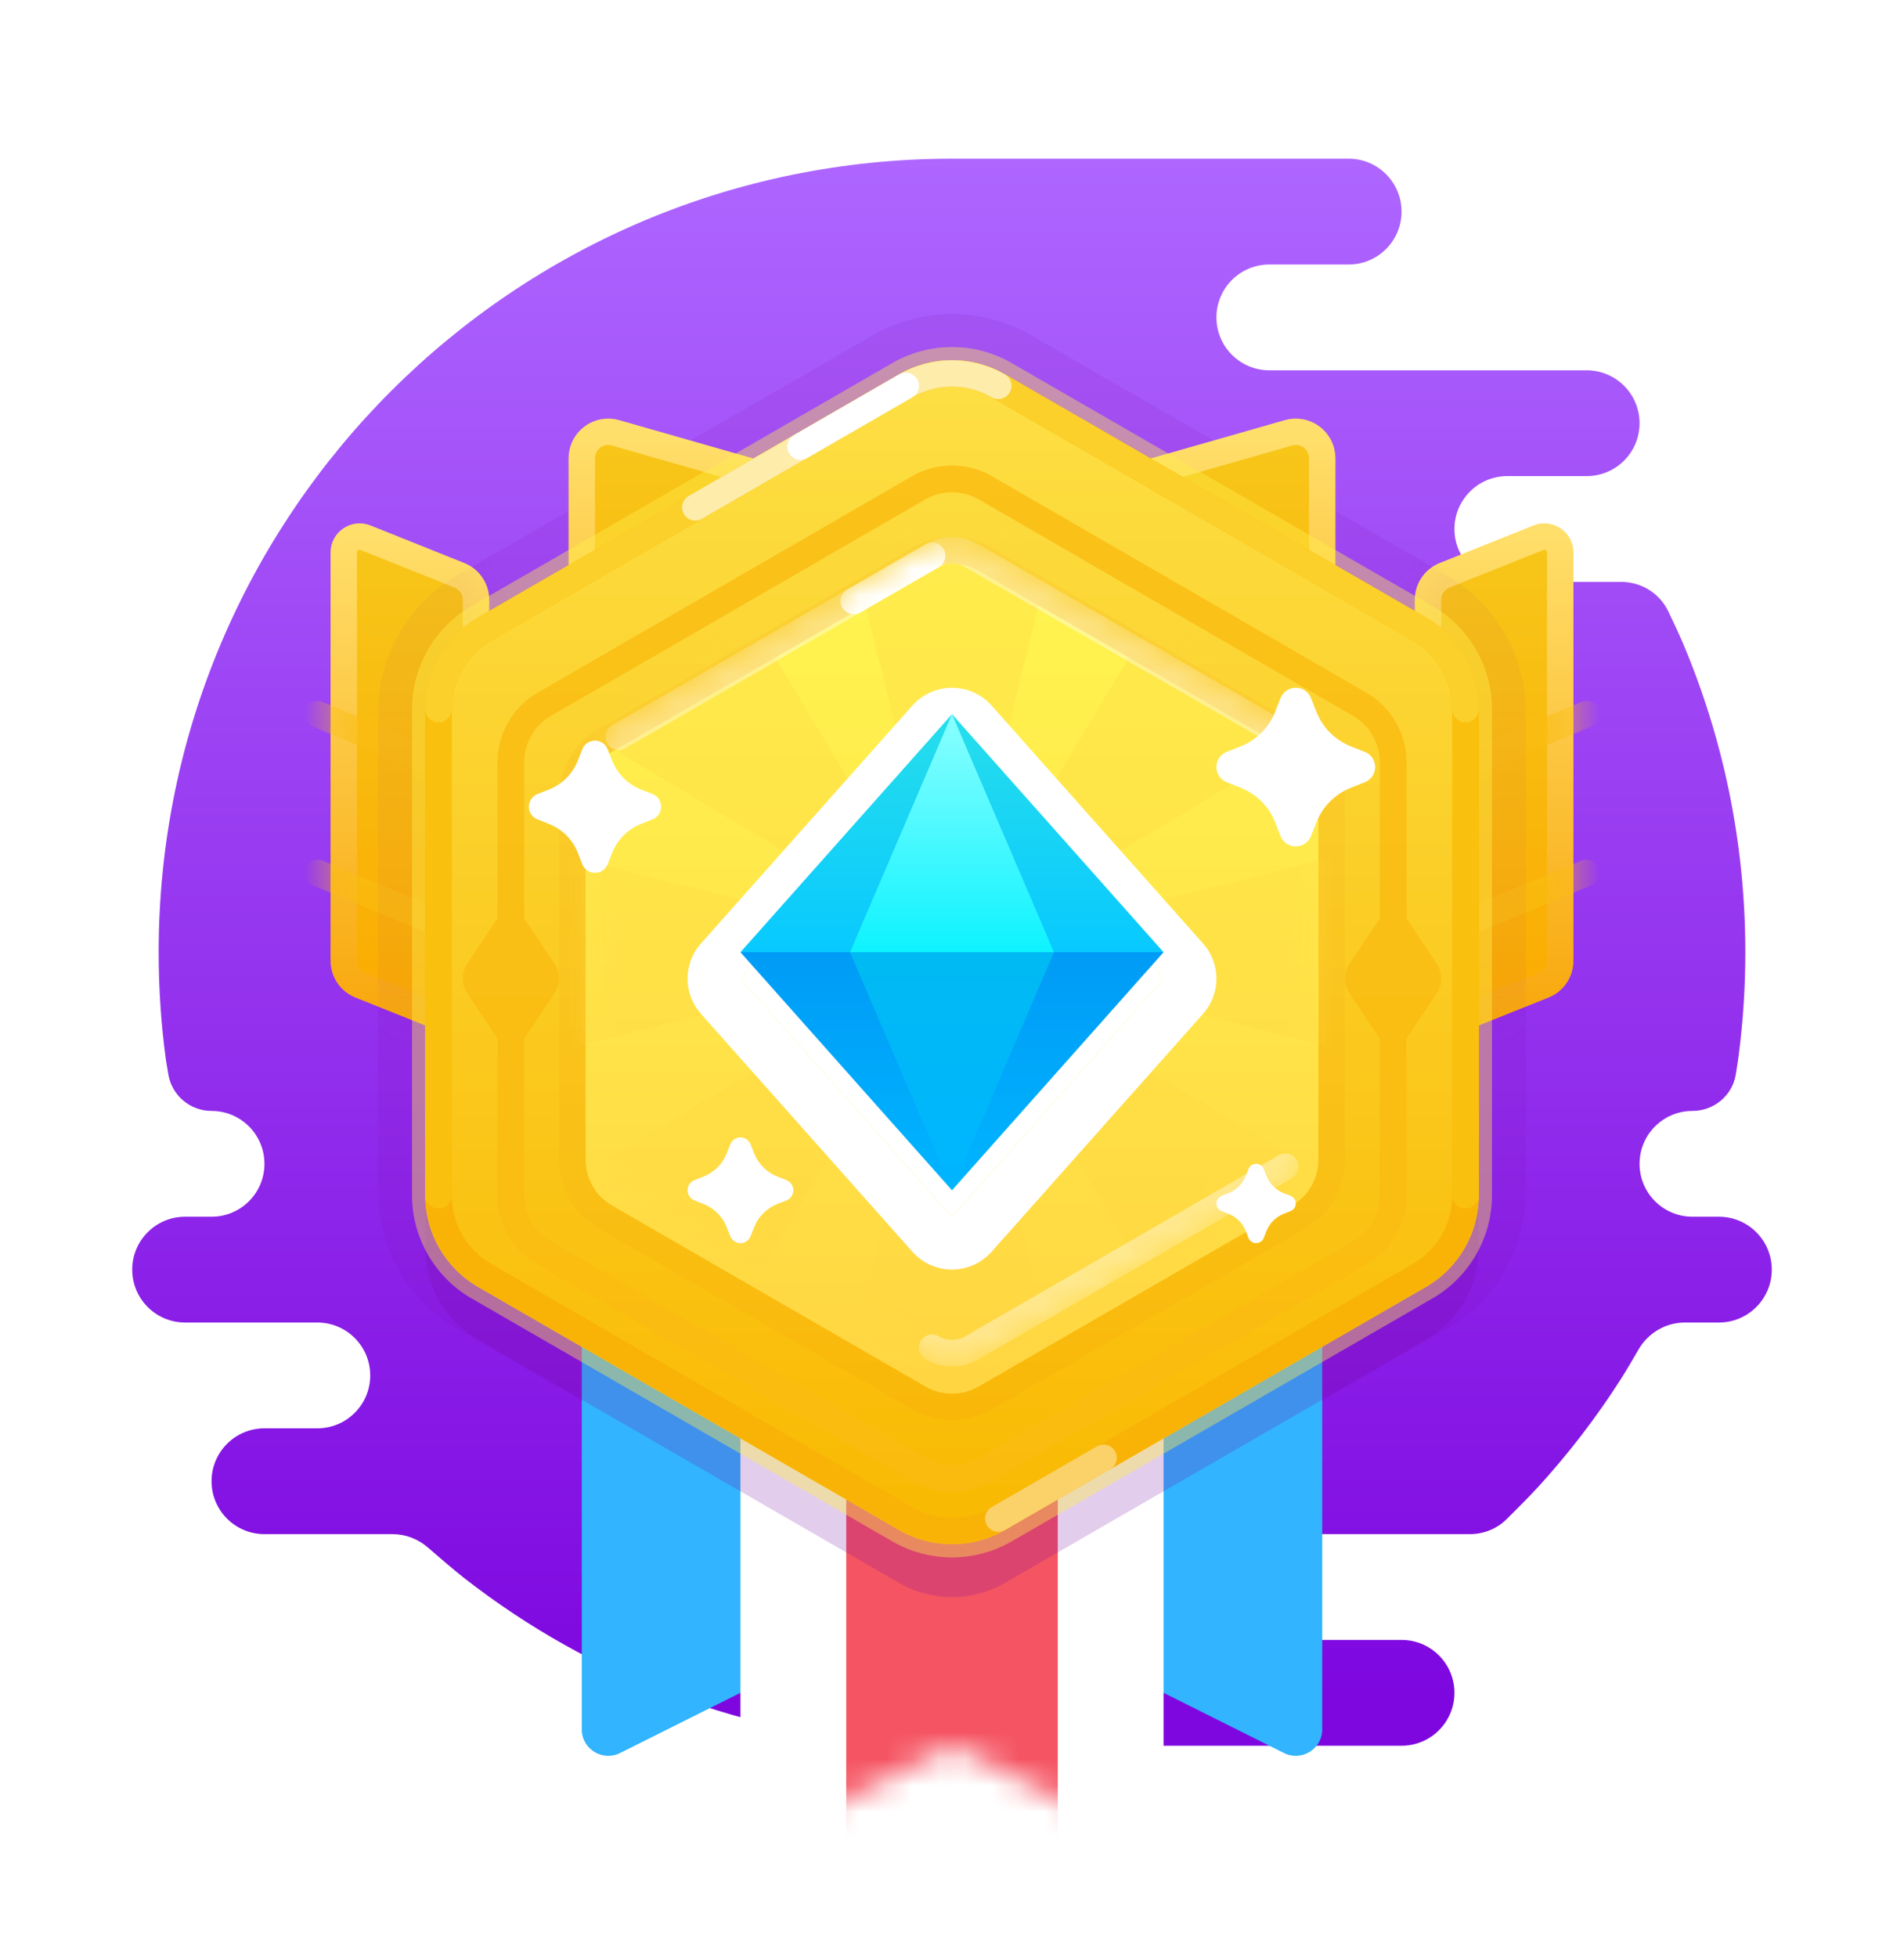 <svg width="72" height="74" viewBox="0 0 72 74" fill="none" xmlns="http://www.w3.org/2000/svg">
<path fill-rule="evenodd" clip-rule="evenodd" d="M53 62C54.105 62 55 62.895 55 64C55 65.105 54.105 66 53 66H35C34.882 66 34.767 65.99 34.655 65.97C28.23 65.687 22.331 63.383 17.576 59.678C17.189 59.377 16.607 58.877 16.175 58.501C15.805 58.18 15.333 58 14.844 58H10C8.895 58 8 57.105 8 56C8 54.895 8.895 54 10 54H12C13.105 54 14 53.105 14 52C14 50.895 13.105 50 12 50H7C5.895 50 5 49.105 5 48C5 46.895 5.895 46 7 46H8C9.105 46 10 45.105 10 44C10 42.895 9.105 42 8 42C7.191 42 6.5 41.417 6.365 40.62C6.316 40.33 6.277 40.097 6.271 40.049C6.092 38.725 6 37.373 6 36C6 19.431 19.431 6 36 6C41 6 46 6 51 6C52.105 6 53 6.895 53 8C53 9.105 52.105 10 51 10H48C46.895 10 46 10.895 46 12C46 13.105 46.895 14 48 14H60C61.105 14 62 14.895 62 16C62 17.104 61.106 17.999 60.002 18L57 18C55.895 18 55 18.895 55 20C55 21.105 55.895 22 57 22H61.306C62.062 22 62.756 22.426 63.084 23.108C63.281 23.517 63.488 23.959 63.624 24.278C65.154 27.879 66 31.841 66 36C66 37.307 65.916 38.594 65.754 39.857C65.727 40.069 65.685 40.342 65.64 40.621C65.509 41.421 64.811 42 64 42C62.895 42 62 42.895 62 44C62 45.105 62.895 46 64 46H65C66.105 46 67 46.895 67 48C67 49.105 66.105 50 65 50H63.716C62.99 50 62.322 50.394 61.96 51.023C61.724 51.432 61.462 51.876 61.267 52.179C60.811 52.89 60.326 53.581 59.813 54.249C59.298 54.92 58.755 55.569 58.186 56.193C57.874 56.536 57.368 57.044 56.974 57.434C56.605 57.799 56.106 58 55.587 58H50C48.895 58 48 58.895 48 60C48 61.097 48.883 61.987 49.977 62L53 62Z" fill="url(#paint0_linear_2502_4746)"/>
<g opacity="0.1">
<path fill-rule="evenodd" clip-rule="evenodd" d="M32.999 12.677C34.855 11.605 37.142 11.605 38.999 12.677L54.697 21.74C56.553 22.812 57.697 24.793 57.697 26.936V45.063C57.697 47.207 56.553 49.188 54.697 50.26L38.999 59.323C37.142 60.395 34.855 60.395 32.999 59.323L17.3 50.26C15.444 49.188 14.3 47.207 14.3 45.063L14.3 26.936C14.3 24.793 15.444 22.812 17.3 21.74L32.999 12.677Z" fill="#7705A4" style="mix-blend-mode:multiply"/>
</g>
<g filter="url(#filter0_d_2502_4746)">
<path fill-rule="evenodd" clip-rule="evenodd" d="M22 33H38V63.382C38 64.125 37.218 64.609 36.553 64.276L30 61L23.447 64.276C22.782 64.609 22 64.125 22 63.382V33Z" fill="#32B4FF"/>
</g>
<g filter="url(#filter1_d_2502_4746)">
<path fill-rule="evenodd" clip-rule="evenodd" d="M34 33H50V63.382C50 64.125 49.218 64.609 48.553 64.276L42 61L35.447 64.276C34.782 64.609 34 64.125 34 63.382V33Z" fill="#32B4FF"/>
</g>
<g filter="url(#filter2_d_2502_4746)">
<path fill-rule="evenodd" clip-rule="evenodd" d="M28 38H44V68.382C44 69.125 43.218 69.609 42.553 69.276L36 66L29.447 69.276C28.782 69.609 28 69.125 28 68.382V38Z" fill="white"/>
</g>
<mask id="mask0_2502_4746" style="mask-type:luminance" maskUnits="userSpaceOnUse" x="28" y="38" width="16" height="32">
<path fill-rule="evenodd" clip-rule="evenodd" d="M28 38H44V68.382C44 69.125 43.218 69.609 42.553 69.276L36 66L29.447 69.276C28.782 69.609 28 69.125 28 68.382V38Z" fill="white"/>
</mask>
<g mask="url(#mask0_2502_4746)">
<rect x="32" y="38" width="8" height="32" fill="#F55462"/>
</g>
<path style="mix-blend-mode:multiply" opacity="0.2" fill-rule="evenodd" clip-rule="evenodd" d="M34 16.155C35.238 15.44 36.762 15.44 38 16.155L53.919 25.345C55.156 26.06 55.919 27.38 55.919 28.809V47.191C55.919 48.62 55.156 49.94 53.919 50.655L38 59.845C36.762 60.56 35.238 60.56 34 59.845L18.081 50.655C16.844 49.94 16.081 48.62 16.081 47.191L16.081 28.809C16.081 27.38 16.844 26.06 18.081 25.345L34 16.155Z" fill="#7705A4"/>
<path fill-rule="evenodd" clip-rule="evenodd" d="M54 22.677C54 22.268 54.249 21.9 54.629 21.749L58.177 20.329C58.571 20.172 59 20.462 59 20.886V36.323C59 36.732 58.751 37.1 58.371 37.251L54 39V22.677Z" fill="url(#paint1_linear_2502_4746)" stroke="url(#paint2_linear_2502_4746)" stroke-linecap="round" stroke-linejoin="round"/>
<mask id="mask1_2502_4746" style="mask-type:luminance" maskUnits="userSpaceOnUse" x="53" y="19" width="7" height="21">
<path fill-rule="evenodd" clip-rule="evenodd" d="M54 22.677C54 22.268 54.249 21.9 54.629 21.749L58.177 20.329C58.571 20.172 59 20.462 59 20.886V36.323C59 36.732 58.751 37.1 58.371 37.251L54 39V22.677Z" fill="white" stroke="white" stroke-linecap="round" stroke-linejoin="round"/>
</mask>
<g mask="url(#mask1_2502_4746)">
<g style="mix-blend-mode:multiply" opacity="0.6" filter="url(#filter3_i_2502_4746)">
<path d="M54.5 28.833L60.192 26.462C60.447 26.355 60.568 26.063 60.462 25.808C60.355 25.553 60.063 25.432 59.808 25.538L53.808 28.038C53.621 28.116 54.5 28.833 54.5 28.833Z" fill="#FABC10"/>
</g>
<g style="mix-blend-mode:multiply" opacity="0.6" filter="url(#filter4_i_2502_4746)">
<path d="M54.5 34.833L60.192 32.462C60.447 32.355 60.568 32.063 60.462 31.808C60.355 31.553 60.063 31.432 59.808 31.538L53.808 34.038C53.621 34.116 54.5 34.833 54.5 34.833Z" fill="#FABC10"/>
</g>
<g opacity="0.04">
<path fill-rule="evenodd" clip-rule="evenodd" d="M38.999 12.677C37.142 11.605 34.855 11.605 32.999 12.677L17.3 21.74C15.444 22.812 14.3 24.793 14.3 26.936V45.063C14.3 47.207 15.444 49.188 17.3 50.26L32.999 59.323C34.855 60.395 37.142 60.395 38.999 59.323L54.697 50.26C56.553 49.188 57.697 47.207 57.697 45.063L57.697 26.936C57.697 24.793 56.553 22.812 54.697 21.74L38.999 12.677Z" fill="#7705A4" style="mix-blend-mode:multiply"/>
</g>
</g>
<path fill-rule="evenodd" clip-rule="evenodd" d="M18 22.677C18 22.268 17.751 21.9 17.371 21.749L13.823 20.329C13.429 20.172 13 20.462 13 20.886V36.323C13 36.732 13.249 37.1 13.629 37.251L18 39V22.677Z" fill="url(#paint3_linear_2502_4746)" stroke="url(#paint4_linear_2502_4746)" stroke-linecap="round" stroke-linejoin="round"/>
<mask id="mask2_2502_4746" style="mask-type:luminance" maskUnits="userSpaceOnUse" x="12" y="19" width="7" height="21">
<path fill-rule="evenodd" clip-rule="evenodd" d="M18 22.677C18 22.268 17.751 21.9 17.371 21.749L13.823 20.329C13.429 20.172 13 20.462 13 20.886V36.323C13 36.732 13.249 37.1 13.629 37.251L18 39V22.677Z" fill="white" stroke="white" stroke-linecap="round" stroke-linejoin="round"/>
</mask>
<g mask="url(#mask2_2502_4746)">
<g style="mix-blend-mode:multiply" opacity="0.6" filter="url(#filter5_i_2502_4746)">
<path d="M17.5 28.833L11.808 26.462C11.553 26.355 11.432 26.063 11.539 25.808C11.645 25.553 11.937 25.432 12.192 25.538L18.192 28.038C18.379 28.116 17.5 28.833 17.5 28.833Z" fill="#FABC10"/>
</g>
<g style="mix-blend-mode:multiply" opacity="0.6" filter="url(#filter6_i_2502_4746)">
<path d="M17.5 34.833L11.808 32.462C11.553 32.355 11.432 32.063 11.539 31.808C11.645 31.553 11.937 31.432 12.192 31.538L18.192 34.038C18.379 34.116 17.5 34.833 17.5 34.833Z" fill="#FABC10"/>
</g>
<g opacity="0.04">
<path fill-rule="evenodd" clip-rule="evenodd" d="M32.999 12.677C34.855 11.605 37.142 11.605 38.999 12.677L54.697 21.74C56.553 22.812 57.697 24.793 57.697 26.936V45.063C57.697 47.207 56.553 49.188 54.697 50.26L38.999 59.323C37.142 60.395 34.855 60.395 32.999 59.323L17.3 50.26C15.444 49.188 14.3 47.207 14.3 45.063L14.3 26.936C14.3 24.793 15.444 22.812 17.3 21.74L32.999 12.677Z" fill="#7705A4" style="mix-blend-mode:multiply"/>
</g>
</g>
<path fill-rule="evenodd" clip-rule="evenodd" d="M50 17.326C50 16.661 49.364 16.182 48.725 16.364L36 20L23.275 16.364C22.636 16.182 22 16.661 22 17.326V32C22 32.552 22.448 33 23 33H49C49.552 33 50 32.552 50 32V17.326Z" fill="url(#paint5_linear_2502_4746)" stroke="url(#paint6_linear_2502_4746)" stroke-linecap="round" stroke-linejoin="round"/>
<path fill-rule="evenodd" clip-rule="evenodd" d="M34 14.155C35.238 13.44 36.762 13.44 38 14.155L53.919 23.345C55.156 24.06 55.919 25.38 55.919 26.809V45.191C55.919 46.62 55.156 47.94 53.919 48.655L38 57.845C36.762 58.56 35.238 58.56 34 57.845L18.081 48.655C16.844 47.94 16.081 46.62 16.081 45.191V26.809C16.081 25.38 16.844 24.06 18.081 23.345L34 14.155Z" fill="url(#paint7_linear_2502_4746)" stroke="#FFF04D" stroke-opacity="0.4"/>
<g style="mix-blend-mode:multiply" opacity="0.8" filter="url(#filter7_i_2502_4746)">
<path fill-rule="evenodd" clip-rule="evenodd" d="M51.671 25.189L37.517 17.007C36.578 16.464 35.422 16.464 34.483 17.007L20.329 25.189C19.39 25.731 18.812 26.733 18.812 27.818V33.721L17.665 35.444C17.441 35.78 17.441 36.217 17.665 36.552L18.812 38.276V44.182C18.812 45.267 19.39 46.269 20.329 46.812L34.483 54.993C35.422 55.536 36.578 55.536 37.517 54.993L51.671 46.812C52.609 46.269 53.188 45.267 53.188 44.182V38.276L54.335 36.552C54.559 36.217 54.559 35.78 54.335 35.444L53.188 33.721V27.818C53.188 26.733 52.609 25.731 51.671 25.189ZM19.823 38.276V44.182C19.823 44.905 20.209 45.573 20.834 45.935L34.989 54.117C35.614 54.478 36.385 54.478 37.011 54.117L51.165 45.935C51.791 45.573 52.176 44.905 52.176 44.182V38.276L51.029 36.552C50.805 36.217 50.805 35.78 51.029 35.444L52.176 33.721V27.818C52.176 27.095 51.791 26.427 51.165 26.065L37.011 17.883C36.385 17.522 35.614 17.522 34.989 17.883L20.834 26.065C20.209 26.427 19.823 27.095 19.823 27.818V33.721L20.971 35.444C21.195 35.78 21.195 36.217 20.971 36.552L19.823 38.276Z" fill="#FABC10"/>
</g>
<path d="M37.75 14.588C36.667 13.963 35.333 13.963 34.25 14.588L18.331 23.778C17.248 24.404 16.581 25.559 16.581 26.809L16.581 45.191C16.581 46.441 17.248 47.596 18.331 48.222L34.25 57.412C35.333 58.038 36.667 58.038 37.75 57.412L53.669 48.222C54.752 47.596 55.419 46.441 55.419 45.191V26.809C55.419 25.559 54.752 24.404 53.669 23.778L37.75 14.588Z" stroke="#F9B307"/>
<path opacity="0.4" d="M37.75 57.412C39.622 56.331 40.949 55.566 41.73 55.115" stroke="white" stroke-linecap="round"/>
<path d="M55.419 45.191V26.809C55.419 25.559 54.752 24.404 53.669 23.778L37.75 14.588C36.667 13.963 35.333 13.963 34.25 14.588L18.331 23.778C17.248 24.404 16.581 25.559 16.581 26.809L16.581 45.191" stroke="#FAC00E" stroke-linecap="round"/>
<path opacity="0.6" d="M55.419 26.809C55.419 25.559 54.752 24.404 53.669 23.778L37.75 14.588C36.667 13.963 35.333 13.963 34.25 14.588L18.331 23.778C17.248 24.404 16.581 25.559 16.581 26.809" stroke="#FDDB3D" stroke-linecap="round"/>
<path opacity="0.6" d="M37.75 14.588C36.667 13.963 35.333 13.963 34.25 14.588C34.25 14.588 28.944 17.651 26.291 19.183" stroke="white" stroke-linecap="round"/>
<path d="M34.25 14.588C34.25 14.588 31.442 16.209 30.27 16.885" stroke="white" stroke-linecap="round"/>
<g filter="url(#filter8_d_2502_4746)">
<path fill-rule="evenodd" clip-rule="evenodd" d="M35 20.577C35.619 20.22 36.381 20.22 37 20.577L48.856 27.423C49.475 27.78 49.856 28.44 49.856 29.155V42.845C49.856 43.56 49.475 44.22 48.856 44.577L37 51.423C36.381 51.78 35.619 51.78 35 51.423L23.144 44.577C22.525 44.22 22.144 43.56 22.144 42.845V29.155C22.144 28.44 22.525 27.78 23.144 27.423L35 20.577Z" fill="url(#paint8_linear_2502_4746)"/>
<path d="M49.106 26.99L37.25 20.144C36.477 19.698 35.523 19.698 34.75 20.144L22.894 26.99C22.12 27.436 21.644 28.262 21.644 29.155V42.845C21.644 43.739 22.12 44.564 22.894 45.01L34.75 51.856C35.523 52.302 36.477 52.302 37.25 51.856L49.106 45.01C49.88 44.564 50.356 43.739 50.356 42.845V29.155C50.356 28.262 49.88 27.436 49.106 26.99Z" stroke="#F5900D" stroke-opacity="0.1" style="mix-blend-mode:multiply"/>
</g>
<mask id="mask3_2502_4746" style="mask-type:luminance" maskUnits="userSpaceOnUse" x="22" y="20" width="28" height="32">
<path fill-rule="evenodd" clip-rule="evenodd" d="M35 20.577C35.619 20.22 36.381 20.22 37 20.577L48.856 27.423C49.475 27.78 49.856 28.44 49.856 29.155V42.845C49.856 43.56 49.475 44.22 48.856 44.577L37 51.423C36.381 51.78 35.619 51.78 35 51.423L23.144 44.577C22.525 44.22 22.144 43.56 22.144 42.845V29.155C22.144 28.44 22.525 27.78 23.144 27.423L35 20.577Z" fill="white"/>
</mask>
<g mask="url(#mask3_2502_4746)">
<g style="mix-blend-mode:multiply" opacity="0.3">
<path fill-rule="evenodd" clip-rule="evenodd" d="M36 36L40 20H32L36 36ZM36 36L52 32V40L36 36ZM36 36L44.485 21.858L50.142 27.515L36 36ZM36 36L44.485 50.142L50.142 44.485L36 36ZM36 36L32 52H40L36 36ZM36 36L20 40V32L36 36ZM36 36L27.515 50.142L21.858 44.485L36 36ZM27.515 21.858L21.858 27.515L36 36L27.515 21.858Z" fill="#FFD640"/>
</g>
<path opacity="0.4" d="M48.606 27.856L36.75 21.01C36.286 20.742 35.714 20.742 35.25 21.01C33.856 21.816 32.868 22.386 32.286 22.722C31.075 23.421 30.087 23.991 29.322 24.433C28.004 25.194 26.028 26.334 23.394 27.856" stroke="white" stroke-linecap="round"/>
<path opacity="0.4" d="M48.606 44.11L36.75 50.955C36.286 51.223 35.714 51.223 35.25 50.955" stroke="white" stroke-linecap="round"/>
<path d="M35.25 21.01C33.856 21.815 32.867 22.386 32.286 22.722" stroke="white" stroke-linecap="round"/>
</g>
<g filter="url(#filter9_d_2502_4746)">
<path fill-rule="evenodd" clip-rule="evenodd" d="M36 27L44 36L36 45L28 36L36 27Z" fill="white"/>
<path d="M36.747 26.336C36.558 26.122 36.286 26 36 26C35.714 26 35.442 26.122 35.253 26.336L27.253 35.336C26.916 35.715 26.916 36.285 27.253 36.664L35.253 45.664C35.442 45.878 35.714 46 36 46C36.286 46 36.558 45.878 36.747 45.664L44.747 36.664C45.084 36.285 45.084 35.715 44.747 35.336L36.747 26.336Z" stroke="white" stroke-width="2" stroke-linejoin="round"/>
</g>
<path fill-rule="evenodd" clip-rule="evenodd" d="M36 27L44 36H28L36 27Z" fill="url(#paint9_linear_2502_4746)"/>
<path fill-rule="evenodd" clip-rule="evenodd" d="M36 45L44 36H28L36 45Z" fill="url(#paint10_linear_2502_4746)"/>
<path fill-rule="evenodd" clip-rule="evenodd" d="M36 27L32.143 36H39.857L36 27Z" fill="url(#paint11_linear_2502_4746)"/>
<path fill-rule="evenodd" clip-rule="evenodd" d="M36 45L32.143 36H39.857L36 45Z" fill="url(#paint12_linear_2502_4746)"/>
<g filter="url(#filter10_d_2502_4746)">
<path fill-rule="evenodd" clip-rule="evenodd" d="M46.911 29.78L46.392 29.575C46.074 29.45 45.918 29.091 46.043 28.773C46.106 28.614 46.232 28.488 46.392 28.425L46.911 28.22C47.51 27.984 47.984 27.51 48.22 26.911L48.425 26.392C48.55 26.074 48.909 25.918 49.227 26.043C49.386 26.106 49.512 26.232 49.575 26.392L49.78 26.911C50.016 27.51 50.49 27.984 51.089 28.22L51.608 28.425C51.926 28.55 52.082 28.909 51.957 29.227C51.894 29.386 51.768 29.512 51.608 29.575L51.089 29.78C50.49 30.016 50.016 30.49 49.78 31.089L49.575 31.608C49.45 31.926 49.091 32.082 48.773 31.957C48.614 31.894 48.488 31.768 48.425 31.608L48.22 31.089C47.984 30.49 47.51 30.016 46.911 29.78Z" fill="white"/>
</g>
<g filter="url(#filter11_d_2502_4746)">
<path fill-rule="evenodd" clip-rule="evenodd" d="M26.607 45.52L26.261 45.383C26.049 45.3 25.945 45.06 26.029 44.849C26.071 44.743 26.155 44.658 26.261 44.617L26.607 44.48C27.006 44.323 27.323 44.007 27.48 43.607L27.617 43.261C27.7 43.049 27.939 42.945 28.151 43.029C28.257 43.071 28.341 43.155 28.383 43.261L28.52 43.607C28.677 44.007 28.994 44.323 29.393 44.48L29.739 44.617C29.951 44.7 30.055 44.94 29.971 45.151C29.929 45.257 29.845 45.342 29.739 45.383L29.393 45.52C28.994 45.677 28.677 45.993 28.52 46.393L28.383 46.739C28.3 46.951 28.061 47.055 27.849 46.971C27.743 46.929 27.659 46.845 27.617 46.739L27.48 46.393C27.323 45.993 27.006 45.677 26.607 45.52Z" fill="white"/>
</g>
<g filter="url(#filter12_d_2502_4746)">
<path fill-rule="evenodd" clip-rule="evenodd" d="M20.759 31.15L20.326 30.979C20.062 30.875 19.932 30.576 20.036 30.311C20.088 30.178 20.194 30.073 20.326 30.021L20.759 29.85C21.258 29.653 21.653 29.258 21.85 28.759L22.021 28.326C22.125 28.062 22.424 27.932 22.689 28.036C22.822 28.088 22.927 28.194 22.979 28.326L23.15 28.759C23.347 29.258 23.742 29.653 24.241 29.85L24.674 30.021C24.938 30.125 25.068 30.424 24.964 30.689C24.912 30.822 24.806 30.927 24.674 30.979L24.241 31.15C23.742 31.347 23.347 31.742 23.15 32.241L22.979 32.674C22.875 32.938 22.576 33.068 22.311 32.964C22.178 32.912 22.073 32.806 22.021 32.674L21.85 32.241C21.653 31.742 21.258 31.347 20.759 31.15Z" fill="white"/>
</g>
<g filter="url(#filter13_d_2502_4746)">
<path fill-rule="evenodd" clip-rule="evenodd" d="M46.456 45.89L46.196 45.788C46.037 45.725 45.959 45.545 46.022 45.387C46.053 45.307 46.116 45.244 46.196 45.212L46.456 45.11C46.755 44.992 46.992 44.755 47.11 44.456L47.212 44.196C47.275 44.037 47.455 43.959 47.613 44.022C47.693 44.053 47.756 44.116 47.788 44.196L47.89 44.456C48.008 44.755 48.245 44.992 48.544 45.11L48.804 45.212C48.963 45.275 49.041 45.455 48.978 45.613C48.947 45.693 48.884 45.756 48.804 45.788L48.544 45.89C48.245 46.008 48.008 46.245 47.89 46.544L47.788 46.804C47.725 46.963 47.545 47.041 47.387 46.978C47.307 46.947 47.244 46.884 47.212 46.804L47.11 46.544C46.992 46.245 46.755 46.008 46.456 45.89Z" fill="white"/>
</g>
<defs>
<filter id="filter0_d_2502_4746" x="20" y="33" width="20" height="35.383" filterUnits="userSpaceOnUse" color-interpolation-filters="sRGB">
<feFlood flood-opacity="0" result="BackgroundImageFix"/>
<feColorMatrix in="SourceAlpha" type="matrix" values="0 0 0 0 0 0 0 0 0 0 0 0 0 0 0 0 0 0 127 0" result="hardAlpha"/>
<feOffset dy="2"/>
<feGaussianBlur stdDeviation="1"/>
<feColorMatrix type="matrix" values="0 0 0 0 0.31 0 0 0 0 0.247 0 0 0 0 0.867 0 0 0 0.2 0"/>
<feBlend mode="darken" in2="BackgroundImageFix" result="effect1_dropShadow_2502_4746"/>
<feBlend mode="normal" in="SourceGraphic" in2="effect1_dropShadow_2502_4746" result="shape"/>
</filter>
<filter id="filter1_d_2502_4746" x="32" y="33" width="20" height="35.383" filterUnits="userSpaceOnUse" color-interpolation-filters="sRGB">
<feFlood flood-opacity="0" result="BackgroundImageFix"/>
<feColorMatrix in="SourceAlpha" type="matrix" values="0 0 0 0 0 0 0 0 0 0 0 0 0 0 0 0 0 0 127 0" result="hardAlpha"/>
<feOffset dy="2"/>
<feGaussianBlur stdDeviation="1"/>
<feColorMatrix type="matrix" values="0 0 0 0 0.31 0 0 0 0 0.247 0 0 0 0 0.867 0 0 0 0.2 0"/>
<feBlend mode="darken" in2="BackgroundImageFix" result="effect1_dropShadow_2502_4746"/>
<feBlend mode="normal" in="SourceGraphic" in2="effect1_dropShadow_2502_4746" result="shape"/>
</filter>
<filter id="filter2_d_2502_4746" x="26" y="38" width="20" height="35.383" filterUnits="userSpaceOnUse" color-interpolation-filters="sRGB">
<feFlood flood-opacity="0" result="BackgroundImageFix"/>
<feColorMatrix in="SourceAlpha" type="matrix" values="0 0 0 0 0 0 0 0 0 0 0 0 0 0 0 0 0 0 127 0" result="hardAlpha"/>
<feOffset dy="2"/>
<feGaussianBlur stdDeviation="1"/>
<feColorMatrix type="matrix" values="0 0 0 0 0.31 0 0 0 0 0.247 0 0 0 0 0.867 0 0 0 0.2 0"/>
<feBlend mode="darken" in2="BackgroundImageFix" result="effect1_dropShadow_2502_4746"/>
<feBlend mode="normal" in="SourceGraphic" in2="effect1_dropShadow_2502_4746" result="shape"/>
</filter>
<filter id="filter3_i_2502_4746" x="53.782" y="25.5" width="6.718" height="4.333" filterUnits="userSpaceOnUse" color-interpolation-filters="sRGB">
<feFlood flood-opacity="0" result="BackgroundImageFix"/>
<feBlend mode="normal" in="SourceGraphic" in2="BackgroundImageFix" result="shape"/>
<feColorMatrix in="SourceAlpha" type="matrix" values="0 0 0 0 0 0 0 0 0 0 0 0 0 0 0 0 0 0 127 0" result="hardAlpha"/>
<feOffset dy="1"/>
<feGaussianBlur stdDeviation="0.5"/>
<feComposite in2="hardAlpha" operator="arithmetic" k2="-1" k3="1"/>
<feColorMatrix type="matrix" values="0 0 0 0 0.976 0 0 0 0 0.714 0 0 0 0 0.035 0 0 0 1 0"/>
<feBlend mode="normal" in2="shape" result="effect1_innerShadow_2502_4746"/>
</filter>
<filter id="filter4_i_2502_4746" x="53.782" y="31.5" width="6.718" height="4.333" filterUnits="userSpaceOnUse" color-interpolation-filters="sRGB">
<feFlood flood-opacity="0" result="BackgroundImageFix"/>
<feBlend mode="normal" in="SourceGraphic" in2="BackgroundImageFix" result="shape"/>
<feColorMatrix in="SourceAlpha" type="matrix" values="0 0 0 0 0 0 0 0 0 0 0 0 0 0 0 0 0 0 127 0" result="hardAlpha"/>
<feOffset dy="1"/>
<feGaussianBlur stdDeviation="0.5"/>
<feComposite in2="hardAlpha" operator="arithmetic" k2="-1" k3="1"/>
<feColorMatrix type="matrix" values="0 0 0 0 0.976 0 0 0 0 0.714 0 0 0 0 0.035 0 0 0 1 0"/>
<feBlend mode="normal" in2="shape" result="effect1_innerShadow_2502_4746"/>
</filter>
<filter id="filter5_i_2502_4746" x="11.5" y="25.5" width="6.718" height="4.333" filterUnits="userSpaceOnUse" color-interpolation-filters="sRGB">
<feFlood flood-opacity="0" result="BackgroundImageFix"/>
<feBlend mode="normal" in="SourceGraphic" in2="BackgroundImageFix" result="shape"/>
<feColorMatrix in="SourceAlpha" type="matrix" values="0 0 0 0 0 0 0 0 0 0 0 0 0 0 0 0 0 0 127 0" result="hardAlpha"/>
<feOffset dy="1"/>
<feGaussianBlur stdDeviation="0.5"/>
<feComposite in2="hardAlpha" operator="arithmetic" k2="-1" k3="1"/>
<feColorMatrix type="matrix" values="0 0 0 0 0.976 0 0 0 0 0.714 0 0 0 0 0.035 0 0 0 1 0"/>
<feBlend mode="normal" in2="shape" result="effect1_innerShadow_2502_4746"/>
</filter>
<filter id="filter6_i_2502_4746" x="11.5" y="31.5" width="6.718" height="4.333" filterUnits="userSpaceOnUse" color-interpolation-filters="sRGB">
<feFlood flood-opacity="0" result="BackgroundImageFix"/>
<feBlend mode="normal" in="SourceGraphic" in2="BackgroundImageFix" result="shape"/>
<feColorMatrix in="SourceAlpha" type="matrix" values="0 0 0 0 0 0 0 0 0 0 0 0 0 0 0 0 0 0 127 0" result="hardAlpha"/>
<feOffset dy="1"/>
<feGaussianBlur stdDeviation="0.5"/>
<feComposite in2="hardAlpha" operator="arithmetic" k2="-1" k3="1"/>
<feColorMatrix type="matrix" values="0 0 0 0 0.976 0 0 0 0 0.714 0 0 0 0 0.035 0 0 0 1 0"/>
<feBlend mode="normal" in2="shape" result="effect1_innerShadow_2502_4746"/>
</filter>
<filter id="filter7_i_2502_4746" x="17.497" y="16.6" width="37.005" height="39.8" filterUnits="userSpaceOnUse" color-interpolation-filters="sRGB">
<feFlood flood-opacity="0" result="BackgroundImageFix"/>
<feBlend mode="normal" in="SourceGraphic" in2="BackgroundImageFix" result="shape"/>
<feColorMatrix in="SourceAlpha" type="matrix" values="0 0 0 0 0 0 0 0 0 0 0 0 0 0 0 0 0 0 127 0" result="hardAlpha"/>
<feOffset dy="1"/>
<feGaussianBlur stdDeviation="0.5"/>
<feComposite in2="hardAlpha" operator="arithmetic" k2="-1" k3="1"/>
<feColorMatrix type="matrix" values="0 0 0 0 0.976 0 0 0 0 0.714 0 0 0 0 0.035 0 0 0 1 0"/>
<feBlend mode="normal" in2="shape" result="effect1_innerShadow_2502_4746"/>
</filter>
<filter id="filter8_d_2502_4746" x="19.144" y="18.309" width="33.713" height="37.381" filterUnits="userSpaceOnUse" color-interpolation-filters="sRGB">
<feFlood flood-opacity="0" result="BackgroundImageFix"/>
<feColorMatrix in="SourceAlpha" type="matrix" values="0 0 0 0 0 0 0 0 0 0 0 0 0 0 0 0 0 0 127 0" result="hardAlpha"/>
<feOffset dy="1"/>
<feGaussianBlur stdDeviation="1"/>
<feColorMatrix type="matrix" values="0 0 0 0 0.928 0 0 0 0 0.666 0 0 0 0 0.054 0 0 0 0.4 0"/>
<feBlend mode="normal" in2="BackgroundImageFix" result="effect1_dropShadow_2502_4746"/>
<feBlend mode="normal" in="SourceGraphic" in2="effect1_dropShadow_2502_4746" result="shape"/>
</filter>
<filter id="filter9_d_2502_4746" x="24" y="24" width="24" height="26" filterUnits="userSpaceOnUse" color-interpolation-filters="sRGB">
<feFlood flood-opacity="0" result="BackgroundImageFix"/>
<feColorMatrix in="SourceAlpha" type="matrix" values="0 0 0 0 0 0 0 0 0 0 0 0 0 0 0 0 0 0 127 0" result="hardAlpha"/>
<feOffset dy="1"/>
<feGaussianBlur stdDeviation="1"/>
<feColorMatrix type="matrix" values="0 0 0 0 0.996 0 0 0 0 0.733 0 0 0 0 0.106 0 0 0 1 0"/>
<feBlend mode="normal" in2="BackgroundImageFix" result="effect1_dropShadow_2502_4746"/>
<feBlend mode="normal" in="SourceGraphic" in2="effect1_dropShadow_2502_4746" result="shape"/>
</filter>
<filter id="filter10_d_2502_4746" x="44" y="24" width="10" height="10" filterUnits="userSpaceOnUse" color-interpolation-filters="sRGB">
<feFlood flood-opacity="0" result="BackgroundImageFix"/>
<feColorMatrix in="SourceAlpha" type="matrix" values="0 0 0 0 0 0 0 0 0 0 0 0 0 0 0 0 0 0 127 0" result="hardAlpha"/>
<feOffset/>
<feGaussianBlur stdDeviation="1"/>
<feColorMatrix type="matrix" values="0 0 0 0 1 0 0 0 0 0.949 0 0 0 0 0.306 0 0 0 1 0"/>
<feBlend mode="normal" in2="BackgroundImageFix" result="effect1_dropShadow_2502_4746"/>
<feBlend mode="normal" in="SourceGraphic" in2="effect1_dropShadow_2502_4746" result="shape"/>
</filter>
<filter id="filter11_d_2502_4746" x="24" y="41" width="8" height="8" filterUnits="userSpaceOnUse" color-interpolation-filters="sRGB">
<feFlood flood-opacity="0" result="BackgroundImageFix"/>
<feColorMatrix in="SourceAlpha" type="matrix" values="0 0 0 0 0 0 0 0 0 0 0 0 0 0 0 0 0 0 127 0" result="hardAlpha"/>
<feOffset/>
<feGaussianBlur stdDeviation="1"/>
<feColorMatrix type="matrix" values="0 0 0 0 1 0 0 0 0 0.949 0 0 0 0 0.306 0 0 0 1 0"/>
<feBlend mode="normal" in2="BackgroundImageFix" result="effect1_dropShadow_2502_4746"/>
<feBlend mode="normal" in="SourceGraphic" in2="effect1_dropShadow_2502_4746" result="shape"/>
</filter>
<filter id="filter12_d_2502_4746" x="18" y="26" width="9" height="9" filterUnits="userSpaceOnUse" color-interpolation-filters="sRGB">
<feFlood flood-opacity="0" result="BackgroundImageFix"/>
<feColorMatrix in="SourceAlpha" type="matrix" values="0 0 0 0 0 0 0 0 0 0 0 0 0 0 0 0 0 0 127 0" result="hardAlpha"/>
<feOffset/>
<feGaussianBlur stdDeviation="1"/>
<feColorMatrix type="matrix" values="0 0 0 0 1 0 0 0 0 0.949 0 0 0 0 0.306 0 0 0 1 0"/>
<feBlend mode="normal" in2="BackgroundImageFix" result="effect1_dropShadow_2502_4746"/>
<feBlend mode="normal" in="SourceGraphic" in2="effect1_dropShadow_2502_4746" result="shape"/>
</filter>
<filter id="filter13_d_2502_4746" x="44" y="42" width="7" height="7" filterUnits="userSpaceOnUse" color-interpolation-filters="sRGB">
<feFlood flood-opacity="0" result="BackgroundImageFix"/>
<feColorMatrix in="SourceAlpha" type="matrix" values="0 0 0 0 0 0 0 0 0 0 0 0 0 0 0 0 0 0 127 0" result="hardAlpha"/>
<feOffset/>
<feGaussianBlur stdDeviation="1"/>
<feColorMatrix type="matrix" values="0 0 0 0 1 0 0 0 0 0.949 0 0 0 0 0.306 0 0 0 1 0"/>
<feBlend mode="normal" in2="BackgroundImageFix" result="effect1_dropShadow_2502_4746"/>
<feBlend mode="normal" in="SourceGraphic" in2="effect1_dropShadow_2502_4746" result="shape"/>
</filter>
<linearGradient id="paint0_linear_2502_4746" x1="5.955" y1="6" x2="5.955" y2="64.152" gradientUnits="userSpaceOnUse">
<stop stop-color="#AE66FF"/>
<stop offset="1" stop-color="#7E07E0"/>
</linearGradient>
<linearGradient id="paint1_linear_2502_4746" x1="59" y1="20" x2="59" y2="39" gradientUnits="userSpaceOnUse">
<stop stop-color="#F7C71A"/>
<stop offset="1" stop-color="#FBAA00"/>
</linearGradient>
<linearGradient id="paint2_linear_2502_4746" x1="59" y1="20" x2="59" y2="39" gradientUnits="userSpaceOnUse">
<stop stop-color="#FFDF6B"/>
<stop offset="1" stop-color="#F8A60A"/>
</linearGradient>
<linearGradient id="paint3_linear_2502_4746" x1="13" y1="20" x2="13" y2="39" gradientUnits="userSpaceOnUse">
<stop stop-color="#F7C71A"/>
<stop offset="1" stop-color="#FBAA00"/>
</linearGradient>
<linearGradient id="paint4_linear_2502_4746" x1="13" y1="20" x2="13" y2="39" gradientUnits="userSpaceOnUse">
<stop stop-color="#FFDF6B"/>
<stop offset="1" stop-color="#F8A60A"/>
</linearGradient>
<linearGradient id="paint5_linear_2502_4746" x1="22" y1="16.354" x2="22" y2="33" gradientUnits="userSpaceOnUse">
<stop stop-color="#F7C71A"/>
<stop offset="1" stop-color="#FBAA00"/>
</linearGradient>
<linearGradient id="paint6_linear_2502_4746" x1="22" y1="16.354" x2="22" y2="33" gradientUnits="userSpaceOnUse">
<stop stop-color="#FFDF6B"/>
<stop offset="1" stop-color="#F8A60A"/>
</linearGradient>
<linearGradient id="paint7_linear_2502_4746" x1="13" y1="13" x2="13" y2="59" gradientUnits="userSpaceOnUse">
<stop stop-color="#FDE046"/>
<stop offset="1" stop-color="#F9B800"/>
</linearGradient>
<linearGradient id="paint8_linear_2502_4746" x1="20" y1="20" x2="20" y2="52" gradientUnits="userSpaceOnUse">
<stop stop-color="#FFF550"/>
<stop offset="1" stop-color="#FFD541"/>
</linearGradient>
<linearGradient id="paint9_linear_2502_4746" x1="28" y1="27" x2="28" y2="36" gradientUnits="userSpaceOnUse">
<stop stop-color="#27DEEB"/>
<stop offset="1" stop-color="#08C9FF"/>
</linearGradient>
<linearGradient id="paint10_linear_2502_4746" x1="28" y1="36" x2="28" y2="45" gradientUnits="userSpaceOnUse">
<stop stop-color="#009BF6"/>
<stop offset="1" stop-color="#00B5FF"/>
</linearGradient>
<linearGradient id="paint11_linear_2502_4746" x1="32.143" y1="27" x2="32.143" y2="36" gradientUnits="userSpaceOnUse">
<stop stop-color="#8AFFFF"/>
<stop offset="1" stop-color="#0DF3FF"/>
</linearGradient>
<linearGradient id="paint12_linear_2502_4746" x1="32.143" y1="36" x2="32.143" y2="45" gradientUnits="userSpaceOnUse">
<stop stop-color="#00BAF3"/>
<stop offset="1" stop-color="#00B5FF"/>
</linearGradient>
</defs>
</svg>
